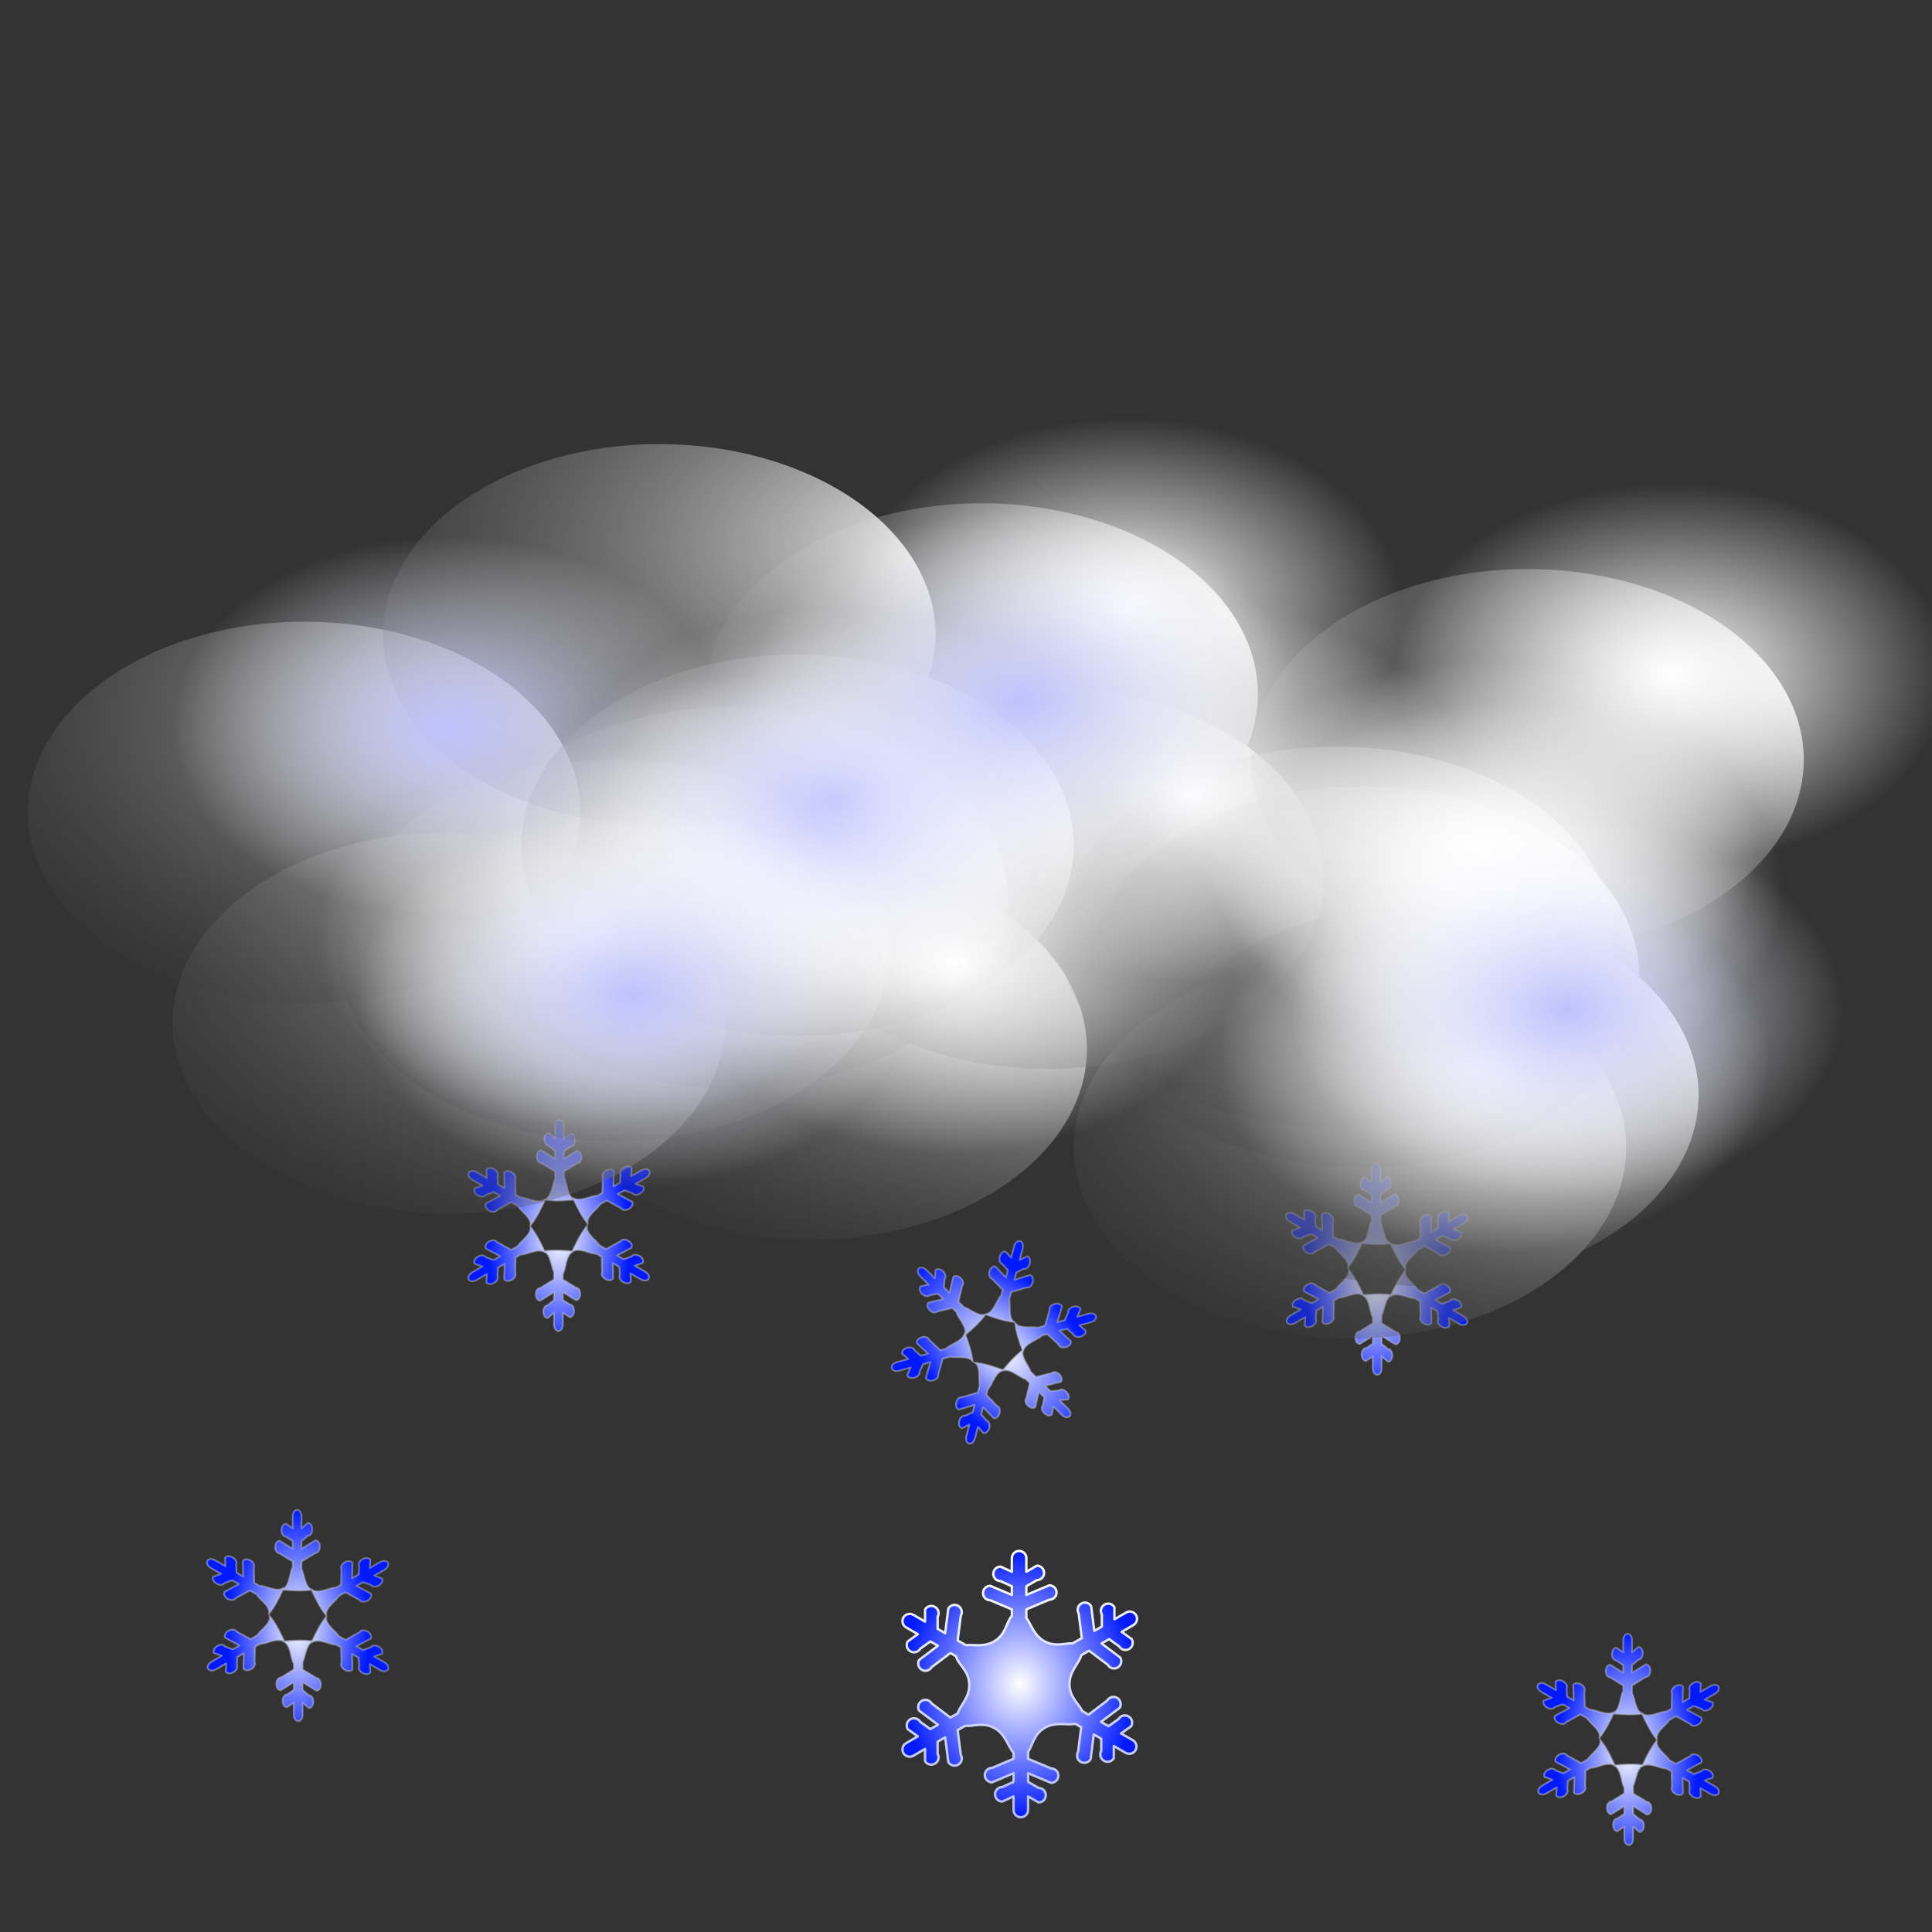 <?xml version="1.0" encoding="UTF-8" standalone="no"?>
<!-- Created with Inkscape (http://www.inkscape.org/) -->

<svg
   xmlns:dc="http://purl.org/dc/elements/1.1/"
   xmlns:cc="http://creativecommons.org/ns#"
   xmlns:rdf="http://www.w3.org/1999/02/22-rdf-syntax-ns#"
   xmlns:svg="http://www.w3.org/2000/svg"
   xmlns="http://www.w3.org/2000/svg"
   xmlns:xlink="http://www.w3.org/1999/xlink"
   xmlns:sodipodi="http://sodipodi.sourceforge.net/DTD/sodipodi-0.dtd"
   xmlns:inkscape="http://www.inkscape.org/namespaces/inkscape"
   width="256"
   height="256"
   id="svg2"
   sodipodi:version="0.32"
   inkscape:version="0.91 r13725"
   sodipodi:docname="weather-snow-scattered-night.svg"
   inkscape:output_extension="org.inkscape.output.svg.inkscape"
   version="1.1">
  <rect width="100%" height="100%" fill="#333333" stroke="none"/>
  <defs
     id="defs4">
    <linearGradient
       inkscape:collect="always"
       id="linearGradient3581">
      <stop
         id="stop3583"
         stop-color="#878998"
         stop-opacity="1" />
      <stop
         offset="1"
         id="stop3585"
         stop-color="#c1c3d6"
         stop-opacity="0.466" />
    </linearGradient>
    <linearGradient
       id="linearGradient3578">
      <stop
         id="stop3580"
         stop-color="#000000"
         stop-opacity="1" />
      <stop
         offset="1"
         id="stop3582"
         stop-color="#fffcfc"
         stop-opacity="1" />
    </linearGradient>
    <linearGradient
       id="linearGradient2246">
      <stop
         id="stop2247"
         stop-color="#ffffff"
         stop-opacity="1" />
      <stop
         id="stop2248"
         offset="1"
         stop-color="#ffffff"
         stop-opacity="0" />
    </linearGradient>
    <linearGradient
       id="linearGradient2253">
      <stop
         id="stop2254"
         stop-color="#ffffff"
         stop-opacity="1" />
      <stop
         id="stop2255"
         offset="1"
         stop-color="#aeaeae"
         stop-opacity="1" />
    </linearGradient>
    <linearGradient
       id="linearGradient2788"
       inkscape:collect="always">
      <stop
         id="stop2790"
         stop-color="#b1bbf9"
         stop-opacity="1" />
      <stop
         id="stop2792"
         offset="1"
         stop-color="white"
         stop-opacity="1" />
    </linearGradient>
    <linearGradient
       id="linearGradient2796"
       inkscape:collect="always">
      <stop
         id="stop2798"
         stop-color="white"
         stop-opacity="1" />
      <stop
         id="stop2800"
         offset="1"
         stop-color="#0019ff"
         stop-opacity="1" />
    </linearGradient>
    <radialGradient
       inkscape:collect="always"
       xlink:href="#linearGradient2796"
       id="radialGradient2777"
       gradientUnits="userSpaceOnUse"
       gradientTransform="matrix(-0.192,0,0,0.317,227.087,214.114)"
       cx="59.14"
       cy="56.625"
       fx="59.14"
       fy="56.625"
       r="49.544" />
    <linearGradient
       inkscape:collect="always"
       xlink:href="#linearGradient3581"
       id="linearGradient2779"
       gradientUnits="userSpaceOnUse"
       x1="236.08"
       y1="153.1"
       x2="42.39"
       y2="11.572"
       gradientTransform="matrix(-0.412,0,0,0.412,232.25,212.178)" />
    <radialGradient
       inkscape:collect="always"
       xlink:href="#linearGradient2796"
       id="radialGradient2796"
       gradientUnits="userSpaceOnUse"
       gradientTransform="matrix(-0.192,0,0,0.317,50.785,197.691)"
       cx="59.14"
       cy="56.625"
       fx="59.14"
       fy="56.625"
       r="49.544" />
    <linearGradient
       inkscape:collect="always"
       xlink:href="#linearGradient3581"
       id="linearGradient2798"
       gradientUnits="userSpaceOnUse"
       x1="236.08"
       y1="153.1"
       x2="42.39"
       y2="11.572"
       gradientTransform="matrix(-0.412,0,0,0.412,55.948,195.755)" />
    <radialGradient
       inkscape:collect="always"
       xlink:href="#linearGradient2796"
       id="radialGradient2814"
       gradientUnits="userSpaceOnUse"
       gradientTransform="matrix(-0.135,0.137,0.225,0.223,128.067,158.298)"
       cx="59.14"
       cy="56.625"
       fx="59.14"
       fy="56.625"
       r="49.544" />
    <linearGradient
       inkscape:collect="always"
       xlink:href="#linearGradient3581"
       id="linearGradient2816"
       gradientUnits="userSpaceOnUse"
       x1="236.08"
       y1="153.1"
       x2="42.39"
       y2="11.572"
       gradientTransform="matrix(-0.29,0.293,0.293,0.29,130.323,153.266)" />
    <radialGradient
       inkscape:collect="always"
       xlink:href="#linearGradient2796"
       id="radialGradient2832"
       gradientUnits="userSpaceOnUse"
       gradientTransform="matrix(-0.192,0,0,0.317,193.758,151.805)"
       cx="59.14"
       cy="56.625"
       fx="59.14"
       fy="56.625"
       r="49.544" />
    <linearGradient
       inkscape:collect="always"
       xlink:href="#linearGradient3581"
       id="linearGradient2834"
       gradientUnits="userSpaceOnUse"
       x1="236.08"
       y1="153.1"
       x2="42.39"
       y2="11.572"
       gradientTransform="matrix(-0.412,0,0,0.412,198.922,149.869)" />
    <radialGradient
       inkscape:collect="always"
       xlink:href="#linearGradient2796"
       id="radialGradient2837"
       gradientUnits="userSpaceOnUse"
       gradientTransform="matrix(-0.317,0,0,0.359,153.864,202.803)"
       cx="59.14"
       cy="56.625"
       fx="59.14"
       fy="56.625"
       r="49.544" />
    <linearGradient
       inkscape:collect="always"
       xlink:href="#linearGradient2788"
       id="linearGradient2839"
       gradientUnits="userSpaceOnUse"
       gradientTransform="matrix(-0.317,0,0,0.317,153.864,205.204)"
       x1="59.14"
       y1="115.18"
       x2="59.14"
       y2="-0.963" />
    <radialGradient
       inkscape:collect="always"
       xlink:href="#linearGradient2796"
       id="radialGradient2851"
       gradientUnits="userSpaceOnUse"
       gradientTransform="matrix(0.192,0,0,0.317,62.725,146.008)"
       cx="59.14"
       cy="56.625"
       fx="59.14"
       fy="56.625"
       r="49.544" />
    <linearGradient
       inkscape:collect="always"
       xlink:href="#linearGradient3581"
       id="linearGradient2854"
       gradientUnits="userSpaceOnUse"
       x1="236.08"
       y1="153.1"
       x2="42.39"
       y2="11.572"
       gradientTransform="matrix(0.412,0,0,0.412,57.561,144.072)" />
    <linearGradient
       id="linearGradient3731"
       inkscape:collect="always">
      <stop
         id="stop3733"
         stop-color="white"
         stop-opacity="1" />
      <stop
         id="stop3735"
         offset="1"
         stop-color="white"
         stop-opacity="0" />
    </linearGradient>
    <linearGradient
       inkscape:collect="always"
       id="linearGradient3817">
      <stop
         id="stop3819"
         stop-color="#bec2fd"
         stop-opacity="1" />
      <stop
         offset="1"
         id="stop3821"
         stop-color="white"
         stop-opacity="0" />
    </linearGradient>
    <linearGradient
       id="linearGradient3993">
      <stop
         id="stop3995"
         stop-color="white"
         stop-opacity="1" />
      <stop
         id="stop3997"
         offset="1"
         stop-color="black"
         stop-opacity="0" />
    </linearGradient>
    <radialGradient
       inkscape:collect="always"
       xlink:href="#linearGradient3993"
       id="radialGradient5815"
       gradientUnits="userSpaceOnUse"
       gradientTransform="matrix(1,0,0,0.496,0,11.517)"
       cx="56.13"
       cy="22.867"
       fx="56.13"
       fy="22.867"
       r="37.509" />
    <radialGradient
       inkscape:collect="always"
       xlink:href="#linearGradient3731"
       id="radialGradient5873"
       gradientUnits="userSpaceOnUse"
       gradientTransform="matrix(1,0,0,0.69,0,8.264)"
       cx="42.984"
       cy="26.7"
       fx="42.984"
       fy="26.7"
       r="11.499" />
    <radialGradient
       inkscape:collect="always"
       xlink:href="#linearGradient3817"
       id="radialGradient5911"
       gradientUnits="userSpaceOnUse"
       gradientTransform="matrix(1,0,0,0.69,0,8.264)"
       cx="42.984"
       cy="26.7"
       fx="42.984"
       fy="26.7"
       r="11.499" />
  </defs>
  <sodipodi:namedview
     id="base"
     pagecolor="#ffffff"
     bordercolor="#666666"
     borderopacity="1.0"
     inkscape:pageopacity="0.0"
     inkscape:pageshadow="2"
     inkscape:zoom="2.0703125"
     inkscape:cx="128"
     inkscape:cy="76.709853"
     inkscape:document-units="px"
     inkscape:current-layer="layer1"
     width="256"
     height="256"
     inkscape:window-width="1920"
     inkscape:window-height="1056"
     inkscape:window-x="0"
     inkscape:window-y="0"
     showgrid="false"
     inkscape:window-maximized="1" />
  <g
     inkscape:label="1. réteg"
     inkscape:groupmode="layer"
     id="layer1">
    <path
       d="M 74.142,148.391 C 73.82,148.391 73.555,148.776 73.555,149.245 L 73.555,150.835 L 72.714,150.117 C 72.392,150.117 72.132,150.496 72.132,150.965 C 72.132,151.433 72.392,151.812 72.714,151.812 L 73.555,152.529 L 73.555,153.544 L 71.712,152.418 C 71.39,152.418 71.13,152.797 71.13,153.265 C 71.13,153.734 71.39,154.1 71.712,154.1 L 73.555,155.232 L 73.555,156.234 C 73.168,156.952 73.096,158.79 72.101,158.962 C 72.136,158.967 72.166,158.97 72.2,158.974 C 71.259,159.594 69.737,158.618 68.996,158.684 L 68.322,158.294 L 68.266,156.253 C 68.427,155.974 68.233,155.566 67.827,155.331 C 67.421,155.097 66.968,155.133 66.807,155.412 L 66.862,157.447 L 65.984,156.94 L 65.916,155.857 C 66.077,155.578 65.877,155.157 65.471,154.923 C 65.065,154.689 64.605,154.725 64.444,155.004 L 64.512,156.092 L 63.133,155.3 C 62.727,155.066 62.273,155.102 62.112,155.381 C 61.951,155.66 62.145,156.074 62.551,156.309 L 63.931,157.1 L 62.885,157.478 C 62.724,157.756 62.925,158.165 63.331,158.399 C 63.737,158.634 64.196,158.604 64.357,158.325 L 65.403,157.948 L 66.281,158.455 L 64.382,159.488 C 64.221,159.767 64.415,160.181 64.821,160.416 C 65.227,160.65 65.681,160.614 65.842,160.335 L 67.741,159.302 L 68.613,159.803 C 69.041,160.497 70.594,161.485 70.246,162.432 C 71.233,161.16 71.677,160.113 72.231,158.974 C 73.73,159.165 74.821,159.048 76.023,158.962 C 76.529,160.013 76.977,161.005 77.897,162.191 C 77.549,161.244 79.102,160.256 79.53,159.562 L 80.402,159.061 L 82.301,160.094 C 82.462,160.373 82.915,160.415 83.321,160.181 C 83.727,159.946 83.922,159.532 83.761,159.253 L 81.862,158.22 L 82.74,157.713 L 83.785,158.084 C 83.946,158.363 84.4,158.392 84.806,158.158 C 85.212,157.924 85.418,157.515 85.257,157.236 L 84.212,156.865 L 85.591,156.067 C 85.997,155.833 86.192,155.418 86.031,155.14 C 85.87,154.861 85.41,154.825 85.004,155.059 L 83.631,155.851 L 83.699,154.768 C 83.538,154.49 83.078,154.454 82.672,154.688 C 82.266,154.922 82.066,155.337 82.227,155.616 L 82.159,156.704 L 81.28,157.212 L 81.336,155.171 C 81.175,154.892 80.715,154.856 80.309,155.09 C 79.903,155.325 79.715,155.739 79.876,156.018 L 79.821,158.053 L 79.146,158.443 C 78.393,158.376 76.829,159.389 75.893,158.702 C 75.922,158.761 75.951,158.817 75.979,158.875 C 75.068,158.31 75.138,156.602 74.724,156.012 L 74.724,155.232 L 76.456,154.162 C 76.778,154.162 77.043,153.796 77.043,153.327 C 77.043,152.858 76.778,152.48 76.456,152.48 L 74.724,153.544 L 74.724,152.529 L 75.627,151.929 C 75.949,151.929 76.215,151.545 76.215,151.076 C 76.215,150.607 75.949,150.228 75.627,150.228 L 74.724,150.835 L 74.724,149.245 C 74.724,148.776 74.464,148.391 74.142,148.391 z M 77.804,162.389 C 76.831,163.643 76.381,164.677 75.837,165.797 C 74.672,165.712 73.6,165.603 72.157,165.778 C 71.637,164.702 71.186,163.693 70.246,162.482 C 70.594,163.429 69.041,164.417 68.613,165.11 L 67.741,165.611 L 65.842,164.578 C 65.681,164.299 65.227,164.257 64.821,164.492 C 64.415,164.726 64.221,165.147 64.382,165.426 L 66.281,166.459 L 65.403,166.966 L 64.357,166.589 C 64.196,166.31 63.737,166.28 63.331,166.514 C 62.925,166.749 62.724,167.157 62.885,167.436 L 63.931,167.813 L 62.551,168.605 C 62.145,168.839 61.951,169.254 62.112,169.533 C 62.273,169.812 62.727,169.848 63.133,169.613 L 64.512,168.821 L 64.444,169.904 C 64.605,170.183 65.065,170.219 65.471,169.984 C 65.877,169.75 66.077,169.335 65.916,169.056 L 65.984,167.974 L 66.862,167.467 L 66.807,169.502 C 66.968,169.781 67.421,169.817 67.827,169.582 C 68.233,169.348 68.427,168.933 68.266,168.654 L 68.322,166.619 L 68.996,166.23 C 69.75,166.296 71.314,165.283 72.25,165.97 C 72.238,165.946 72.224,165.926 72.213,165.902 C 72.963,166.323 73.063,167.882 73.413,168.531 L 73.413,169.533 L 71.569,170.665 C 71.247,170.665 70.988,171.031 70.988,171.5 C 70.988,171.968 71.247,172.347 71.569,172.347 L 73.413,171.221 L 73.413,172.236 L 72.565,172.953 C 72.243,172.953 71.99,173.332 71.99,173.801 C 71.99,174.269 72.243,174.648 72.565,174.648 L 73.413,173.93 L 73.413,175.526 C 73.413,175.995 73.672,176.374 73.994,176.374 C 74.316,176.374 74.582,175.995 74.582,175.526 L 74.582,173.93 L 75.485,174.537 C 75.807,174.537 76.066,174.158 76.066,173.689 C 76.066,173.22 75.807,172.842 75.485,172.842 L 74.582,172.236 L 74.582,171.221 L 76.313,172.291 C 76.635,172.291 76.895,171.907 76.895,171.438 C 76.895,170.969 76.635,170.603 76.313,170.603 L 74.582,169.533 L 74.582,168.76 C 75.016,168.14 74.917,166.277 75.979,165.809 C 75.954,165.807 75.93,165.805 75.905,165.803 C 76.85,165.262 78.322,166.201 79.047,166.137 L 79.722,166.527 L 79.777,168.562 C 79.616,168.84 79.81,169.249 80.216,169.483 C 80.622,169.718 81.082,169.682 81.243,169.403 L 81.187,167.368 L 82.066,167.875 L 82.134,168.964 C 81.973,169.243 82.167,169.657 82.573,169.891 C 82.979,170.126 83.439,170.09 83.6,169.811 L 83.532,168.722 L 84.911,169.52 C 85.317,169.755 85.777,169.719 85.938,169.44 C 86.099,169.161 85.898,168.747 85.492,168.512 L 84.113,167.714 L 85.158,167.343 C 85.319,167.064 85.119,166.65 84.713,166.415 C 84.307,166.181 83.854,166.211 83.693,166.49 L 82.647,166.867 L 81.769,166.36 L 83.668,165.327 C 83.829,165.048 83.628,164.633 83.222,164.399 C 82.816,164.165 82.363,164.207 82.202,164.486 L 80.303,165.518 L 79.437,165.011 C 79.009,164.318 77.456,163.336 77.804,162.389 z"
       id="path2804"
       stroke-opacity="1"
       fill="url(#radialGradient2851)"
       stroke="url(#linearGradient2854)"
       stroke-linejoin="round"
       fill-opacity="1"
       stroke-linecap="round"
       stroke-width="0.232"
       stroke-miterlimit="4" />
    <path
       id="path3028"
       d="M 135.036,205.506 C 135.567,205.506 135.997,205.935 135.997,206.466 L 135.997,208.269 L 137.393,207.457 C 137.924,207.457 138.344,207.886 138.344,208.417 C 138.344,208.948 137.924,209.378 137.393,209.378 L 135.997,210.19 L 135.997,211.339 L 139.037,210.061 C 139.568,210.061 139.998,210.491 139.998,211.022 C 139.998,211.553 139.568,211.973 139.037,211.973 L 135.997,213.25 L 135.997,214.389 C 136.635,215.202 136.958,216.679 138.403,217.479 C 139.838,218.274 141.17,217.691 142.127,217.757 L 143.345,217.063 L 142.93,213.785 C 142.664,213.325 142.816,212.743 143.276,212.478 C 143.449,212.378 143.636,212.336 143.821,212.349 C 144.128,212.371 144.418,212.547 144.583,212.834 L 144.999,216.103 L 146,215.528 L 146,213.924 C 145.734,213.464 145.896,212.882 146.356,212.616 C 146.816,212.351 147.398,212.503 147.664,212.963 L 147.664,214.568 L 149.218,213.666 C 149.678,213.401 150.27,213.563 150.536,214.023 C 150.801,214.483 150.639,215.065 150.179,215.33 L 148.624,216.231 L 149.961,217.192 C 150.227,217.652 150.074,218.234 149.615,218.499 C 149.155,218.765 148.563,218.613 148.297,218.153 L 146.96,217.192 L 145.96,217.766 L 148.446,219.638 C 148.711,220.098 148.549,220.69 148.089,220.955 C 147.63,221.221 147.058,221.059 146.792,220.599 L 144.306,218.727 L 143.276,219.321 C 143.035,220.367 141.679,221.419 141.711,223.233 C 141.742,224.947 143.018,225.809 143.385,226.71 L 144.227,227.205 L 146.713,225.333 C 146.978,224.873 147.56,224.711 148.02,224.976 C 148.48,225.242 148.632,225.834 148.367,226.294 L 145.891,228.156 L 146.881,228.73 L 148.218,227.779 C 148.484,227.319 149.075,227.167 149.535,227.433 C 149.995,227.698 150.148,228.28 149.882,228.74 L 148.545,229.691 L 150.11,230.592 C 150.57,230.857 150.722,231.449 150.456,231.909 C 150.191,232.369 149.609,232.521 149.149,232.256 L 147.584,231.354 L 147.584,232.969 C 147.319,233.429 146.737,233.581 146.277,233.315 C 145.817,233.05 145.655,232.468 145.92,232.008 L 145.92,230.394 L 144.93,229.819 L 144.514,233.098 C 144.249,233.557 143.657,233.72 143.197,233.454 C 142.737,233.189 142.585,232.607 142.85,232.147 L 143.266,228.869 L 142.474,228.403 C 141.445,228.658 139.895,228.068 138.384,228.978 C 136.932,229.851 136.803,231.36 136.225,232.137 L 136.225,233.048 L 139.275,234.326 C 139.806,234.326 140.236,234.745 140.236,235.276 C 140.236,235.807 139.806,236.237 139.275,236.237 L 136.225,234.959 L 136.225,236.108 L 137.621,236.91 C 138.152,236.91 138.572,237.34 138.572,237.871 C 138.572,238.402 138.152,238.832 137.621,238.832 L 136.225,238.03 L 136.225,239.832 C 136.225,240.363 135.795,240.793 135.264,240.793 C 134.733,240.793 134.303,240.363 134.303,239.832 L 134.303,238.03 L 132.808,238.713 C 132.277,238.713 131.847,238.283 131.847,237.752 C 131.847,237.221 132.277,236.792 132.808,236.792 L 134.303,236.108 L 134.303,234.959 L 131.451,236.168 C 130.92,236.168 130.49,235.738 130.49,235.207 C 130.49,234.676 130.92,234.256 131.451,234.256 L 134.303,233.048 L 134.303,232.236 C 133.554,231.481 133.305,229.829 131.748,228.968 C 130.251,228.139 128.869,228.8 127.905,228.671 L 126.895,229.255 L 127.311,232.523 C 127.577,232.983 127.424,233.565 126.965,233.83 C 126.505,234.096 125.923,233.944 125.657,233.484 L 125.241,230.206 L 124.241,230.78 L 124.241,232.394 C 124.507,232.854 124.344,233.426 123.885,233.692 C 123.425,233.957 122.843,233.815 122.577,233.355 L 122.577,231.741 L 121.022,232.642 C 120.562,232.907 119.971,232.755 119.705,232.295 C 119.44,231.835 119.602,231.244 120.062,230.978 L 121.617,230.077 L 120.28,229.126 C 120.014,228.666 120.166,228.074 120.626,227.809 C 121.086,227.543 121.678,227.706 121.943,228.165 L 123.28,229.116 L 124.281,228.542 L 121.795,226.67 C 121.529,226.21 121.691,225.628 122.151,225.363 C 122.611,225.097 123.183,225.259 123.449,225.719 L 125.935,227.591 L 126.895,227.036 C 127.19,226.018 128.472,224.977 128.44,223.214 C 128.406,221.333 126.874,220.474 126.687,219.47 L 125.935,219.034 L 123.449,220.906 C 123.183,221.366 122.611,221.528 122.151,221.262 C 121.691,220.997 121.529,220.405 121.795,219.945 L 124.281,218.073 L 123.28,217.499 L 121.943,218.46 C 121.678,218.92 121.086,219.072 120.626,218.806 C 120.166,218.541 120.014,217.959 120.28,217.499 L 121.617,216.538 L 120.062,215.637 C 119.602,215.372 119.44,214.79 119.705,214.33 C 119.971,213.87 120.562,213.708 121.022,213.973 L 122.577,214.875 L 122.577,213.27 C 122.843,212.81 123.425,212.658 123.885,212.923 C 124.344,213.189 124.507,213.771 124.241,214.231 L 124.241,215.835 L 125.241,216.41 L 125.657,213.141 C 125.923,212.681 126.505,212.519 126.965,212.785 C 127.424,213.05 127.577,213.632 127.311,214.092 L 126.895,217.37 L 127.985,217.994 C 129,217.889 130.4,218.292 131.768,217.469 C 133.337,216.525 133.359,214.833 134.076,214.132 L 134.076,213.25 L 131.213,212.042 C 130.682,212.042 130.253,211.622 130.253,211.091 C 130.253,210.56 130.682,210.131 131.213,210.131 L 134.076,211.339 L 134.076,210.19 L 132.58,209.507 C 132.049,209.507 131.619,209.077 131.619,208.546 C 131.619,208.015 132.049,207.585 132.58,207.585 L 134.076,208.269 L 134.076,206.466 C 134.076,205.935 134.505,205.506 135.036,205.506 z"
       stroke-opacity="1"
       fill="url(#radialGradient2837)"
       stroke="url(#linearGradient2839)"
       stroke-linejoin="round"
       fill-opacity="1"
       stroke-linecap="round"
       stroke-width="0.317"
       stroke-miterlimit="4" />
    <path
       id="path3030"
       d="M 182.341,154.188 C 182.663,154.188 182.928,154.572 182.928,155.041 L 182.928,156.631 L 183.769,155.913 C 184.091,155.913 184.351,156.292 184.351,156.761 C 184.351,157.23 184.091,157.608 183.769,157.608 L 182.928,158.326 L 182.928,159.34 L 184.771,158.214 C 185.093,158.214 185.353,158.593 185.353,159.062 C 185.353,159.53 185.093,159.897 184.771,159.897 L 182.928,161.029 L 182.928,162.031 C 183.315,162.748 183.387,164.586 184.382,164.758 C 184.347,164.763 184.317,164.766 184.283,164.771 C 185.224,165.39 186.746,164.415 187.487,164.48 L 188.161,164.09 L 188.217,162.049 C 188.056,161.77 188.25,161.362 188.656,161.128 C 189.062,160.893 189.515,160.929 189.676,161.208 L 189.621,163.243 L 190.499,162.736 L 190.567,161.653 C 190.406,161.374 190.606,160.954 191.012,160.719 C 191.418,160.485 191.878,160.521 192.039,160.8 L 191.971,161.888 L 193.35,161.097 C 193.756,160.862 194.21,160.898 194.371,161.177 C 194.532,161.456 194.338,161.87 193.932,162.105 L 192.552,162.897 L 193.598,163.274 C 193.759,163.553 193.558,163.961 193.152,164.195 C 192.746,164.43 192.287,164.4 192.126,164.121 L 191.08,163.744 L 190.202,164.251 L 192.101,165.284 C 192.262,165.563 192.068,165.977 191.662,166.212 C 191.256,166.446 190.802,166.41 190.641,166.131 L 188.742,165.099 L 187.87,165.6 C 187.442,166.293 185.889,167.281 186.237,168.228 C 185.25,166.957 184.806,165.909 184.252,164.771 C 182.753,164.961 181.662,164.844 180.46,164.758 C 179.954,165.809 179.506,166.801 178.586,167.987 C 178.935,167.04 177.381,166.052 176.953,165.358 L 176.081,164.857 L 174.182,165.89 C 174.021,166.169 173.568,166.211 173.162,165.977 C 172.756,165.742 172.561,165.328 172.722,165.049 L 174.621,164.016 L 173.743,163.509 L 172.698,163.88 C 172.537,164.159 172.083,164.189 171.677,163.954 C 171.271,163.72 171.065,163.311 171.226,163.033 L 172.271,162.661 L 170.892,161.864 C 170.486,161.629 170.291,161.215 170.452,160.936 C 170.613,160.657 171.073,160.621 171.479,160.855 L 172.852,161.647 L 172.784,160.565 C 172.945,160.286 173.405,160.25 173.811,160.484 C 174.217,160.719 174.417,161.133 174.256,161.412 L 174.324,162.501 L 175.203,163.008 L 175.147,160.967 C 175.308,160.688 175.768,160.652 176.174,160.886 C 176.58,161.121 176.768,161.535 176.607,161.814 L 176.662,163.849 L 177.337,164.239 C 178.09,164.172 179.654,165.185 180.59,164.499 C 180.561,164.557 180.532,164.613 180.504,164.672 C 181.415,164.106 181.345,162.398 181.759,161.808 L 181.759,161.029 L 180.027,159.959 C 179.705,159.959 179.44,159.592 179.44,159.124 C 179.44,158.655 179.705,158.276 180.027,158.276 L 181.759,159.34 L 181.759,158.326 L 180.856,157.726 C 180.534,157.726 180.269,157.341 180.269,156.872 C 180.269,156.403 180.534,156.025 180.856,156.025 L 181.759,156.631 L 181.759,155.041 C 181.759,154.572 182.019,154.188 182.341,154.188 z M 178.679,168.185 C 179.652,169.439 180.102,170.473 180.646,171.593 C 181.811,171.509 182.883,171.4 184.326,171.574 C 184.846,170.498 185.297,169.489 186.237,168.278 C 185.889,169.225 187.442,170.213 187.87,170.906 L 188.742,171.407 L 190.641,170.375 C 190.802,170.096 191.256,170.054 191.662,170.288 C 192.068,170.522 192.262,170.943 192.101,171.222 L 190.202,172.255 L 191.08,172.762 L 192.126,172.385 C 192.287,172.106 192.746,172.076 193.152,172.311 C 193.558,172.545 193.759,172.953 193.598,173.232 L 192.552,173.609 L 193.932,174.401 C 194.338,174.636 194.532,175.05 194.371,175.329 C 194.21,175.608 193.756,175.644 193.35,175.409 L 191.971,174.618 L 192.039,175.7 C 191.878,175.979 191.418,176.015 191.012,175.78 C 190.606,175.546 190.406,175.132 190.567,174.853 L 190.499,173.77 L 189.621,173.263 L 189.676,175.298 C 189.515,175.577 189.062,175.613 188.656,175.378 C 188.25,175.144 188.056,174.729 188.217,174.451 L 188.161,172.416 L 187.487,172.026 C 186.733,172.092 185.17,171.08 184.233,171.766 C 184.245,171.743 184.259,171.722 184.27,171.698 C 183.52,172.119 183.42,173.678 183.07,174.327 L 183.07,175.329 L 184.914,176.461 C 185.236,176.461 185.495,176.827 185.495,177.296 C 185.495,177.765 185.236,178.143 184.914,178.143 L 183.07,177.018 L 183.07,178.032 L 183.918,178.749 C 184.24,178.749 184.493,179.128 184.493,179.597 C 184.493,180.066 184.24,180.444 183.918,180.444 L 183.07,179.727 L 183.07,181.322 C 183.07,181.791 182.811,182.17 182.489,182.17 C 182.167,182.17 181.901,181.791 181.901,181.322 L 181.901,179.727 L 180.998,180.333 C 180.676,180.333 180.417,179.954 180.417,179.485 C 180.417,179.017 180.676,178.638 180.998,178.638 L 181.901,178.032 L 181.901,177.018 L 180.17,178.088 C 179.848,178.088 179.588,177.703 179.588,177.234 C 179.588,176.765 179.848,176.399 180.17,176.399 L 181.901,175.329 L 181.901,174.556 C 181.467,173.936 181.566,172.073 180.504,171.605 C 180.529,171.604 180.553,171.601 180.578,171.599 C 179.633,171.059 178.161,171.997 177.436,171.933 L 176.761,172.323 L 176.706,174.358 C 176.867,174.637 176.673,175.045 176.267,175.279 C 175.861,175.514 175.401,175.478 175.24,175.199 L 175.296,173.164 L 174.417,173.671 L 174.349,174.76 C 174.51,175.039 174.316,175.453 173.91,175.688 C 173.504,175.922 173.044,175.886 172.883,175.607 L 172.951,174.519 L 171.572,175.317 C 171.166,175.551 170.706,175.515 170.545,175.236 C 170.384,174.957 170.585,174.543 170.991,174.308 L 172.37,173.51 L 171.325,173.139 C 171.164,172.861 171.364,172.446 171.77,172.212 C 172.176,171.977 172.63,172.007 172.791,172.286 L 173.836,172.663 L 174.714,172.156 L 172.815,171.123 C 172.654,170.844 172.855,170.43 173.261,170.195 C 173.667,169.961 174.12,170.003 174.281,170.282 L 176.18,171.315 L 177.046,170.808 C 177.474,170.114 179.027,169.132 178.679,168.185 z"
       stroke-opacity="1"
       fill="url(#radialGradient2832)"
       stroke="url(#linearGradient2834)"
       stroke-linejoin="round"
       fill-opacity="1"
       stroke-linecap="round"
       stroke-width="0.232"
       stroke-miterlimit="4" />
    <path
       d="M 121.731,168.09 C 121.957,167.861 122.418,167.943 122.751,168.273 L 123.881,169.391 L 123.962,168.288 C 124.189,168.059 124.64,168.141 124.974,168.471 C 125.307,168.8 125.394,169.251 125.167,169.48 L 125.085,170.583 L 125.807,171.296 L 126.303,169.194 C 126.529,168.965 126.981,169.047 127.314,169.377 C 127.647,169.706 127.725,170.148 127.499,170.377 L 127.007,172.484 L 127.719,173.188 C 128.501,173.418 129.859,174.66 130.68,174.074 C 130.66,174.101 130.64,174.126 130.62,174.153 C 131.722,173.92 132.099,172.151 132.667,171.671 L 132.864,170.917 L 131.452,169.442 C 131.14,169.361 130.987,168.935 131.106,168.482 C 131.225,168.028 131.569,167.731 131.881,167.813 L 133.288,169.284 L 133.545,168.303 L 132.824,167.493 C 132.512,167.411 132.354,166.973 132.473,166.52 C 132.592,166.066 132.941,165.765 133.252,165.846 L 133.978,166.66 L 134.386,165.123 C 134.505,164.669 134.849,164.372 135.161,164.454 C 135.472,164.536 135.63,164.965 135.511,165.419 L 135.104,166.956 L 136.107,166.478 C 136.419,166.56 136.568,166.99 136.449,167.443 C 136.33,167.897 135.986,168.203 135.674,168.121 L 134.671,168.599 L 134.414,169.58 L 136.483,168.956 C 136.795,169.038 136.953,169.468 136.834,169.921 C 136.715,170.375 136.371,170.672 136.059,170.59 L 133.989,171.213 L 133.732,172.186 C 133.924,172.978 133.534,174.777 134.452,175.195 C 132.854,175.002 131.797,174.581 130.598,174.175 C 129.679,175.374 128.829,176.068 127.922,176.861 C 128.314,177.96 128.704,178.976 128.899,180.464 C 128.471,179.551 126.676,179.96 125.882,179.776 L 124.913,180.044 L 124.311,182.12 C 124.396,182.431 124.107,182.783 123.655,182.907 C 123.203,183.03 122.772,182.877 122.687,182.566 L 123.288,180.49 L 122.31,180.757 L 121.838,181.762 C 121.923,182.072 121.625,182.415 121.173,182.539 C 120.721,182.663 120.285,182.523 120.201,182.212 L 120.672,181.208 L 119.135,181.627 C 118.682,181.751 118.251,181.597 118.166,181.287 C 118.081,180.976 118.379,180.624 118.831,180.5 L 120.36,180.081 L 119.542,179.368 C 119.457,179.058 119.755,178.705 120.207,178.582 C 120.66,178.458 121.095,178.607 121.18,178.918 L 122.002,179.635 L 122.98,179.367 L 121.49,177.971 C 121.405,177.661 121.703,177.309 122.155,177.185 C 122.607,177.061 123.034,177.219 123.119,177.53 L 124.605,178.921 L 125.356,178.716 C 125.839,178.134 127.659,177.735 127.829,176.586 C 127.851,176.648 127.87,176.709 127.891,176.77 C 128.13,175.724 126.867,174.572 126.739,173.863 L 126.185,173.315 L 124.206,173.793 C 123.979,174.022 123.532,173.953 123.199,173.624 C 122.866,173.294 122.784,172.839 123.01,172.61 L 124.984,172.127 L 124.263,171.414 L 123.202,171.634 C 122.975,171.862 122.515,171.781 122.182,171.451 C 121.848,171.121 121.766,170.666 121.992,170.437 L 123.059,170.222 L 121.929,169.104 C 121.595,168.774 121.504,168.319 121.731,168.09 z M 129.105,180.538 C 130.681,180.728 131.733,181.135 132.911,181.537 C 133.671,180.649 134.348,179.81 135.487,178.907 C 135.087,177.781 134.687,176.75 134.487,175.23 C 134.916,176.144 136.711,175.734 137.505,175.918 L 138.474,175.651 L 139.075,173.574 C 138.99,173.264 139.279,172.912 139.732,172.788 C 140.184,172.664 140.619,172.822 140.704,173.133 L 140.103,175.209 L 141.081,174.941 L 141.548,173.933 C 141.463,173.622 141.766,173.275 142.218,173.151 C 142.67,173.027 143.101,173.172 143.186,173.483 L 142.719,174.491 L 144.252,174.067 C 144.704,173.944 145.136,174.097 145.22,174.408 C 145.305,174.718 145.012,175.066 144.56,175.19 L 143.027,175.613 L 143.844,176.326 C 143.929,176.637 143.631,176.989 143.179,177.113 C 142.727,177.237 142.291,177.087 142.206,176.777 L 141.389,176.064 L 140.411,176.331 L 141.897,177.723 C 141.982,178.034 141.688,178.381 141.236,178.505 C 140.784,178.629 140.352,178.475 140.268,178.165 L 138.782,176.773 L 138.031,176.978 C 137.548,177.561 135.728,177.96 135.558,179.108 C 135.549,179.083 135.544,179.059 135.535,179.034 C 135.307,179.864 136.345,181.031 136.56,181.736 L 137.272,182.441 L 139.373,181.927 C 139.6,181.698 140.043,181.771 140.376,182.101 C 140.709,182.43 140.796,182.881 140.569,183.11 L 138.473,183.628 L 139.194,184.342 L 140.3,184.244 C 140.526,184.015 140.973,184.101 141.307,184.431 C 141.64,184.761 141.731,185.207 141.504,185.436 L 140.398,185.534 L 141.533,186.656 C 141.866,186.986 141.953,187.437 141.726,187.666 C 141.5,187.894 141.044,187.817 140.711,187.487 L 139.576,186.365 L 139.372,187.433 C 139.145,187.662 138.694,187.58 138.361,187.25 C 138.027,186.921 137.941,186.47 138.167,186.241 L 138.371,185.173 L 137.65,184.459 L 137.193,186.443 C 136.966,186.672 136.511,186.586 136.177,186.256 C 135.844,185.926 135.766,185.484 135.993,185.255 L 136.45,183.272 L 135.9,182.728 C 135.155,182.601 133.9,181.22 132.82,181.646 C 132.836,181.627 132.852,181.608 132.868,181.589 C 131.819,181.88 131.451,183.587 130.895,184.058 L 130.698,184.811 L 132.105,186.282 C 132.417,186.364 132.571,186.789 132.452,187.242 C 132.333,187.696 131.984,187.997 131.672,187.916 L 130.265,186.445 L 130.008,187.426 L 130.734,188.24 C 131.045,188.322 131.203,188.751 131.084,189.205 C 130.965,189.658 130.617,189.96 130.305,189.878 L 129.579,189.064 L 129.176,190.606 C 129.057,191.059 128.708,191.361 128.397,191.279 C 128.085,191.197 127.932,190.763 128.051,190.31 L 128.453,188.768 L 127.454,189.25 C 127.143,189.168 126.989,188.734 127.108,188.281 C 127.227,187.828 127.567,187.526 127.879,187.608 L 128.882,187.13 L 129.139,186.149 L 127.07,186.772 C 126.758,186.691 126.604,186.257 126.723,185.803 C 126.842,185.35 127.191,185.057 127.503,185.139 L 129.572,184.515 L 129.821,183.543 C 129.629,182.751 130.024,180.956 129.105,180.538 z"
       id="path3044"
       stroke-opacity="1"
       fill="url(#radialGradient2814)"
       stroke="url(#linearGradient2816)"
       stroke-linejoin="round"
       fill-opacity="1"
       stroke-linecap="round"
       stroke-width="0.232"
       stroke-miterlimit="4" />
    <path
       d="M 39.367,200.074 C 39.689,200.074 39.955,200.459 39.955,200.928 L 39.955,202.518 L 40.796,201.8 C 41.118,201.8 41.377,202.179 41.377,202.648 C 41.377,203.116 41.118,203.495 40.796,203.495 L 39.955,204.212 L 39.955,205.227 L 41.798,204.101 C 42.12,204.101 42.379,204.48 42.379,204.948 C 42.379,205.417 42.12,205.783 41.798,205.783 L 39.955,206.915 L 39.955,207.917 C 40.341,208.635 40.414,210.473 41.408,210.645 C 41.374,210.65 41.343,210.653 41.309,210.657 C 42.25,211.277 43.772,210.301 44.513,210.367 L 45.187,209.977 L 45.243,207.936 C 45.082,207.657 45.276,207.249 45.682,207.014 C 46.088,206.78 46.542,206.816 46.703,207.095 L 46.647,209.13 L 47.525,208.623 L 47.593,207.54 C 47.432,207.261 47.633,206.841 48.039,206.606 C 48.445,206.372 48.905,206.408 49.066,206.687 L 48.997,207.775 L 50.377,206.983 C 50.783,206.749 51.236,206.785 51.397,207.064 C 51.558,207.343 51.364,207.757 50.958,207.992 L 49.579,208.783 L 50.624,209.161 C 50.785,209.439 50.585,209.848 50.179,210.082 C 49.773,210.317 49.313,210.287 49.152,210.008 L 48.107,209.631 L 47.228,210.138 L 49.127,211.171 C 49.288,211.45 49.094,211.864 48.688,212.099 C 48.282,212.333 47.829,212.297 47.668,212.018 L 45.769,210.985 L 44.897,211.486 C 44.469,212.18 42.915,213.168 43.264,214.115 C 42.277,212.843 41.832,211.796 41.278,210.657 C 39.78,210.848 38.688,210.731 37.487,210.645 C 36.981,211.696 36.533,212.688 35.613,213.874 C 35.961,212.927 34.407,211.939 33.98,211.245 L 33.107,210.744 L 31.209,211.777 C 31.048,212.056 30.594,212.098 30.188,211.864 C 29.782,211.629 29.588,211.215 29.749,210.936 L 31.648,209.903 L 30.769,209.396 L 29.724,209.767 C 29.563,210.046 29.11,210.075 28.704,209.841 C 28.298,209.607 28.091,209.198 28.252,208.919 L 29.297,208.548 L 27.918,207.75 C 27.512,207.516 27.318,207.101 27.479,206.823 C 27.64,206.544 28.1,206.508 28.506,206.742 L 29.879,207.534 L 29.811,206.451 C 29.972,206.173 30.431,206.137 30.837,206.371 C 31.243,206.605 31.444,207.02 31.283,207.299 L 31.351,208.387 L 32.229,208.895 L 32.174,206.854 C 32.334,206.575 32.794,206.539 33.2,206.773 C 33.606,207.008 33.794,207.422 33.633,207.701 L 33.689,209.736 L 34.363,210.126 C 35.117,210.059 36.68,211.072 37.617,210.385 C 37.588,210.444 37.558,210.5 37.53,210.559 C 38.441,209.993 38.372,208.285 38.786,207.695 L 38.786,206.915 L 37.054,205.845 C 36.732,205.845 36.466,205.479 36.466,205.01 C 36.466,204.542 36.732,204.163 37.054,204.163 L 38.786,205.227 L 38.786,204.212 L 37.883,203.612 C 37.561,203.612 37.295,203.228 37.295,202.759 C 37.295,202.29 37.561,201.911 37.883,201.911 L 38.786,202.518 L 38.786,200.928 C 38.786,200.459 39.045,200.074 39.367,200.074 z M 35.705,214.072 C 36.678,215.326 37.129,216.36 37.672,217.48 C 38.838,217.395 39.91,217.286 41.352,217.461 C 41.872,216.385 42.324,215.376 43.264,214.165 C 42.915,215.112 44.469,216.1 44.897,216.793 L 45.769,217.294 L 47.668,216.261 C 47.829,215.983 48.282,215.94 48.688,216.175 C 49.094,216.409 49.288,216.83 49.127,217.109 L 47.228,218.142 L 48.107,218.649 L 49.152,218.272 C 49.313,217.993 49.773,217.963 50.179,218.197 C 50.585,218.432 50.785,218.84 50.624,219.119 L 49.579,219.496 L 50.958,220.288 C 51.364,220.522 51.558,220.937 51.397,221.216 C 51.236,221.495 50.783,221.531 50.377,221.296 L 48.997,220.504 L 49.066,221.587 C 48.905,221.866 48.445,221.902 48.039,221.667 C 47.633,221.433 47.432,221.018 47.593,220.739 L 47.525,219.657 L 46.647,219.15 L 46.703,221.185 C 46.542,221.464 46.088,221.5 45.682,221.265 C 45.276,221.031 45.082,220.616 45.243,220.337 L 45.187,218.302 L 44.513,217.913 C 43.76,217.979 42.196,216.966 41.26,217.653 C 41.271,217.629 41.285,217.609 41.297,217.585 C 40.546,218.006 40.447,219.565 40.097,220.214 L 40.097,221.216 L 41.94,222.348 C 42.262,222.348 42.521,222.714 42.521,223.183 C 42.521,223.651 42.262,224.03 41.94,224.03 L 40.097,222.904 L 40.097,223.919 L 40.944,224.636 C 41.266,224.636 41.519,225.015 41.519,225.484 C 41.519,225.952 41.266,226.331 40.944,226.331 L 40.097,225.613 L 40.097,227.209 C 40.097,227.678 39.837,228.057 39.515,228.057 C 39.193,228.057 38.928,227.678 38.928,227.209 L 38.928,225.613 L 38.025,226.22 C 37.703,226.22 37.443,225.841 37.443,225.372 C 37.443,224.903 37.703,224.525 38.025,224.525 L 38.928,223.919 L 38.928,222.904 L 37.196,223.974 C 36.874,223.974 36.615,223.59 36.615,223.121 C 36.615,222.652 36.874,222.286 37.196,222.286 L 38.928,221.216 L 38.928,220.443 C 38.494,219.823 38.593,217.96 37.53,217.492 C 37.555,217.49 37.579,217.488 37.604,217.486 C 36.66,216.946 35.187,217.884 34.462,217.82 L 33.788,218.21 L 33.732,220.245 C 33.893,220.524 33.699,220.932 33.293,221.166 C 32.887,221.401 32.427,221.365 32.266,221.086 L 32.322,219.051 L 31.444,219.558 L 31.376,220.647 C 31.537,220.926 31.342,221.34 30.936,221.575 C 30.53,221.809 30.071,221.773 29.91,221.494 L 29.978,220.405 L 28.598,221.203 C 28.192,221.438 27.733,221.402 27.572,221.123 C 27.411,220.844 27.611,220.43 28.017,220.195 L 29.396,219.397 L 28.351,219.026 C 28.19,218.747 28.39,218.333 28.796,218.098 C 29.202,217.864 29.656,217.894 29.817,218.173 L 30.862,218.55 L 31.741,218.043 L 29.842,217.01 C 29.681,216.731 29.881,216.316 30.287,216.082 C 30.693,215.848 31.147,215.89 31.308,216.169 L 33.206,217.202 L 34.072,216.694 C 34.5,216.001 36.054,215.019 35.705,214.072 z"
       id="path3058"
       stroke-opacity="1"
       fill="url(#radialGradient2796)"
       stroke="url(#linearGradient2798)"
       stroke-linejoin="round"
       fill-opacity="1"
       stroke-linecap="round"
       stroke-width="0.232"
       stroke-miterlimit="4" />
    <path
       id="path3072"
       d="M 215.669,216.497 C 215.991,216.497 216.256,216.882 216.256,217.351 L 216.256,218.94 L 217.098,218.223 C 217.42,218.223 217.679,218.601 217.679,219.07 C 217.679,219.539 217.42,219.918 217.098,219.918 L 216.256,220.635 L 216.256,221.649 L 218.1,220.524 C 218.422,220.524 218.681,220.902 218.681,221.371 C 218.681,221.84 218.422,222.206 218.1,222.206 L 216.256,223.338 L 216.256,224.34 C 216.643,225.057 216.716,226.896 217.71,227.068 C 217.676,227.072 217.645,227.076 217.611,227.08 C 218.552,227.7 220.074,226.724 220.815,226.789 L 221.489,226.4 L 221.545,224.359 C 221.384,224.08 221.578,223.671 221.984,223.437 C 222.39,223.203 222.844,223.239 223.005,223.517 L 222.949,225.552 L 223.827,225.045 L 223.895,223.963 C 223.734,223.684 223.935,223.263 224.341,223.029 C 224.747,222.794 225.206,222.83 225.367,223.109 L 225.299,224.198 L 226.679,223.406 C 227.085,223.172 227.538,223.208 227.699,223.486 C 227.86,223.765 227.666,224.18 227.26,224.414 L 225.881,225.206 L 226.926,225.583 C 227.087,225.862 226.887,226.27 226.481,226.505 C 226.075,226.739 225.615,226.71 225.454,226.431 L 224.409,226.053 L 223.53,226.561 L 225.429,227.594 C 225.59,227.872 225.396,228.287 224.99,228.521 C 224.584,228.756 224.131,228.72 223.97,228.441 L 222.071,227.408 L 221.199,227.909 C 220.771,228.603 219.217,229.591 219.566,230.538 C 218.579,229.266 218.134,228.218 217.58,227.08 C 216.082,227.27 214.99,227.154 213.789,227.068 C 213.283,228.119 212.835,229.111 211.914,230.296 C 212.263,229.349 210.709,228.361 210.281,227.668 L 209.409,227.167 L 207.51,228.2 C 207.35,228.478 206.896,228.521 206.49,228.286 C 206.084,228.052 205.89,227.637 206.051,227.358 L 207.95,226.326 L 207.071,225.818 L 206.026,226.189 C 205.865,226.468 205.411,226.498 205.005,226.264 C 204.599,226.029 204.393,225.621 204.554,225.342 L 205.599,224.971 L 204.22,224.173 C 203.814,223.939 203.62,223.524 203.781,223.245 C 203.942,222.966 204.402,222.93 204.808,223.165 L 206.181,223.957 L 206.113,222.874 C 206.274,222.595 206.733,222.559 207.139,222.794 C 207.545,223.028 207.746,223.443 207.585,223.722 L 207.653,224.81 L 208.531,225.317 L 208.475,223.276 C 208.636,222.997 209.096,222.961 209.502,223.196 C 209.908,223.43 210.096,223.845 209.935,224.124 L 209.991,226.159 L 210.665,226.548 C 211.419,226.482 212.982,227.495 213.918,226.808 C 213.89,226.867 213.86,226.923 213.832,226.981 C 214.743,226.416 214.674,224.707 215.087,224.117 L 215.087,223.338 L 213.356,222.268 C 213.034,222.268 212.768,221.902 212.768,221.433 C 212.768,220.964 213.034,220.586 213.356,220.586 L 215.087,221.649 L 215.087,220.635 L 214.184,220.035 C 213.862,220.035 213.597,219.65 213.597,219.182 C 213.597,218.713 213.862,218.334 214.184,218.334 L 215.087,218.94 L 215.087,217.351 C 215.087,216.882 215.347,216.497 215.669,216.497 z M 212.007,230.494 C 212.98,231.748 213.431,232.783 213.974,233.902 C 215.139,233.818 216.212,233.709 217.654,233.884 C 218.174,232.808 218.626,231.798 219.566,230.587 C 219.217,231.534 220.771,232.522 221.199,233.216 L 222.071,233.717 L 223.97,232.684 C 224.131,232.405 224.584,232.363 224.99,232.597 C 225.396,232.832 225.59,233.253 225.429,233.531 L 223.53,234.564 L 224.409,235.072 L 225.454,234.694 C 225.615,234.415 226.075,234.386 226.481,234.62 C 226.887,234.854 227.087,235.263 226.926,235.542 L 225.881,235.919 L 227.26,236.711 C 227.666,236.945 227.86,237.36 227.699,237.638 C 227.538,237.917 227.085,237.953 226.679,237.719 L 225.299,236.927 L 225.367,238.01 C 225.206,238.288 224.747,238.324 224.341,238.09 C 223.935,237.856 223.734,237.441 223.895,237.162 L 223.827,236.08 L 222.949,235.573 L 223.005,237.607 C 222.844,237.886 222.39,237.922 221.984,237.688 C 221.578,237.453 221.384,237.039 221.545,236.76 L 221.489,234.725 L 220.815,234.335 C 220.061,234.402 218.498,233.389 217.562,234.076 C 217.573,234.052 217.587,234.031 217.599,234.008 C 216.848,234.429 216.749,235.988 216.399,236.636 L 216.399,237.638 L 218.242,238.77 C 218.564,238.77 218.823,239.137 218.823,239.605 C 218.823,240.074 218.564,240.453 218.242,240.453 L 216.399,239.327 L 216.399,240.341 L 217.246,241.059 C 217.568,241.059 217.821,241.437 217.821,241.906 C 217.821,242.375 217.568,242.754 217.246,242.754 L 216.399,242.036 L 216.399,243.632 C 216.399,244.101 216.139,244.479 215.817,244.479 C 215.495,244.479 215.23,244.101 215.23,243.632 L 215.23,242.036 L 214.327,242.642 C 214.005,242.642 213.745,242.264 213.745,241.795 C 213.745,241.326 214.005,240.948 214.327,240.948 L 215.23,240.341 L 215.23,239.327 L 213.498,240.397 C 213.176,240.397 212.916,240.012 212.916,239.543 C 212.916,239.075 213.176,238.708 213.498,238.708 L 215.23,237.638 L 215.23,236.865 C 214.795,236.246 214.895,234.382 213.832,233.915 C 213.857,233.913 213.881,233.91 213.906,233.909 C 212.962,233.368 211.489,234.307 210.764,234.243 L 210.09,234.632 L 210.034,236.667 C 210.195,236.946 210.001,237.355 209.595,237.589 C 209.189,237.823 208.729,237.787 208.568,237.509 L 208.624,235.474 L 207.746,235.981 L 207.677,237.069 C 207.838,237.348 207.644,237.763 207.238,237.997 C 206.832,238.232 206.373,238.196 206.212,237.917 L 206.28,236.828 L 204.9,237.626 C 204.494,237.86 204.035,237.824 203.874,237.546 C 203.713,237.267 203.913,236.852 204.319,236.618 L 205.698,235.82 L 204.653,235.449 C 204.492,235.17 204.692,234.755 205.098,234.521 C 205.504,234.287 205.958,234.316 206.119,234.595 L 207.164,234.973 L 208.042,234.465 L 206.144,233.432 C 205.983,233.154 206.183,232.739 206.589,232.505 C 206.995,232.27 207.448,232.312 207.609,232.591 L 209.508,233.624 L 210.374,233.117 C 210.802,232.423 212.356,231.442 212.007,230.494 z"
       stroke-opacity="1"
       fill="url(#radialGradient2777)"
       stroke="url(#linearGradient2779)"
       stroke-linejoin="round"
       fill-opacity="1"
       stroke-linecap="round"
       stroke-width="0.232"
       stroke-miterlimit="4" />
    <g
       id="g5755"
       transform="matrix(1.39,0,0,1.39,286.038,-89.089)">
      <g
         transform="matrix(2.29,0,0,2.29,-245.749,96.697)"
         id="g3879"
         fill="url(#radialGradient5815)"
         fill-opacity="1">
        <path
           transform="translate(8.214,2.738)"
           d="M 54.483,26.7 A 11.499,7.94 0 0 1 42.984,34.639 11.499,7.94 0 0 1 31.485,26.7 11.499,7.94 0 0 1 42.984,18.76 11.499,7.94 0 0 1 54.483,26.7 Z"
           sodipodi:ry="7.9397635"
           sodipodi:rx="11.498967"
           sodipodi:cy="26.699572"
           sodipodi:cx="42.984238"
           id="path3881"
           sodipodi:type="arc"
           fill="url(#radialGradient5815)"
           stroke="none"
           fill-opacity="1" />
        <path
           sodipodi:type="arc"
           id="path3883"
           sodipodi:cx="42.984238"
           sodipodi:cy="26.699572"
           sodipodi:rx="11.498967"
           sodipodi:ry="7.9397635"
           d="M 54.483,26.7 A 11.499,7.94 0 0 1 42.984,34.639 11.499,7.94 0 0 1 31.485,26.7 11.499,7.94 0 0 1 42.984,18.76 11.499,7.94 0 0 1 54.483,26.7 Z"
           transform="translate(16.427,0.548)"
           fill="url(#radialGradient5815)"
           stroke="none"
           fill-opacity="1" />
        <path
           transform="translate(18.07,-4.381)"
           d="M 54.483,26.7 A 11.499,7.94 0 0 1 42.984,34.639 11.499,7.94 0 0 1 31.485,26.7 11.499,7.94 0 0 1 42.984,18.76 11.499,7.94 0 0 1 54.483,26.7 Z"
           sodipodi:ry="7.9397635"
           sodipodi:rx="11.498967"
           sodipodi:cy="26.699572"
           sodipodi:cx="42.984238"
           id="path3885"
           sodipodi:type="arc"
           fill="url(#radialGradient5815)"
           stroke="none"
           fill-opacity="1" />
        <path
           sodipodi:type="arc"
           id="path3887"
           sodipodi:cx="42.984238"
           sodipodi:cy="26.699572"
           sodipodi:rx="11.498967"
           sodipodi:ry="7.9397635"
           d="M 54.483,26.7 A 11.499,7.94 0 0 1 42.984,34.639 11.499,7.94 0 0 1 31.485,26.7 11.499,7.94 0 0 1 42.984,18.76 11.499,7.94 0 0 1 54.483,26.7 Z"
           transform="translate(27.378,-12.594)"
           fill="url(#radialGradient5815)"
           stroke="none"
           fill-opacity="1" />
        <path
           transform="translate(30.664,6.845)"
           d="M 54.483,26.7 A 11.499,7.94 0 0 1 42.984,34.639 11.499,7.94 0 0 1 31.485,26.7 11.499,7.94 0 0 1 42.984,18.76 11.499,7.94 0 0 1 54.483,26.7 Z"
           sodipodi:ry="7.9397635"
           sodipodi:rx="11.498967"
           sodipodi:cy="26.699572"
           sodipodi:cx="42.984238"
           id="path3889"
           sodipodi:type="arc"
           fill="url(#radialGradient5815)"
           stroke="none"
           fill-opacity="1" />
        <path
           sodipodi:type="arc"
           id="path3891"
           sodipodi:cx="42.984238"
           sodipodi:cy="26.699572"
           sodipodi:rx="11.498967"
           sodipodi:ry="7.9397635"
           d="M 54.483,26.7 A 11.499,7.94 0 0 1 42.984,34.639 11.499,7.94 0 0 1 31.485,26.7 11.499,7.94 0 0 1 42.984,18.76 11.499,7.94 0 0 1 54.483,26.7 Z"
           transform="translate(39.151,4.381)"
           fill="url(#radialGradient5815)"
           stroke="none"
           fill-opacity="1" />
        <path
           transform="translate(-6.845,1.643)"
           d="M 54.483,26.7 A 11.499,7.94 0 0 1 42.984,34.639 11.499,7.94 0 0 1 31.485,26.7 11.499,7.94 0 0 1 42.984,18.76 11.499,7.94 0 0 1 54.483,26.7 Z"
           sodipodi:ry="7.9397635"
           sodipodi:rx="11.498967"
           sodipodi:cy="26.699572"
           sodipodi:cx="42.984238"
           id="path3893"
           sodipodi:type="arc"
           fill="url(#radialGradient5815)"
           stroke="none"
           fill-opacity="1" />
        <path
           sodipodi:type="arc"
           id="path3895"
           sodipodi:cx="42.984238"
           sodipodi:cy="26.699572"
           sodipodi:rx="11.498967"
           sodipodi:ry="7.9397635"
           d="M 54.483,26.7 A 11.499,7.94 0 0 1 42.984,34.639 11.499,7.94 0 0 1 31.485,26.7 11.499,7.94 0 0 1 42.984,18.76 11.499,7.94 0 0 1 54.483,26.7 Z"
           transform="translate(9.856,-3.012)"
           fill="url(#radialGradient5815)"
           stroke="none"
           fill-opacity="1" />
        <path
           transform="translate(30.116,-1.916)"
           d="M 54.483,26.7 A 11.499,7.94 0 0 1 42.984,34.639 11.499,7.94 0 0 1 31.485,26.7 11.499,7.94 0 0 1 42.984,18.76 11.499,7.94 0 0 1 54.483,26.7 Z"
           sodipodi:ry="7.9397635"
           sodipodi:rx="11.498967"
           sodipodi:cy="26.699572"
           sodipodi:cx="42.984238"
           id="path3897"
           sodipodi:type="arc"
           fill="url(#radialGradient5815)"
           stroke="none"
           fill-opacity="1" />
        <path
           sodipodi:type="arc"
           id="path3899"
           sodipodi:cx="42.984238"
           sodipodi:cy="26.699572"
           sodipodi:rx="11.498967"
           sodipodi:ry="7.9397635"
           d="M 54.483,26.7 A 11.499,7.94 0 0 1 42.984,34.639 11.499,7.94 0 0 1 31.485,26.7 11.499,7.94 0 0 1 42.984,18.76 11.499,7.94 0 0 1 54.483,26.7 Z"
           transform="translate(25.462,-5.749)"
           fill="url(#radialGradient5815)"
           stroke="none"
           fill-opacity="1" />
        <path
           transform="translate(38.056,-9.309)"
           d="M 54.483,26.7 A 11.499,7.94 0 0 1 42.984,34.639 11.499,7.94 0 0 1 31.485,26.7 11.499,7.94 0 0 1 42.984,18.76 11.499,7.94 0 0 1 54.483,26.7 Z"
           sodipodi:ry="7.9397635"
           sodipodi:rx="11.498967"
           sodipodi:cy="26.699572"
           sodipodi:cx="42.984238"
           id="path3901"
           sodipodi:type="arc"
           fill="url(#radialGradient5815)"
           stroke="none"
           fill-opacity="1" />
        <path
           sodipodi:type="arc"
           id="path3903"
           sodipodi:cx="42.984238"
           sodipodi:cy="26.699572"
           sodipodi:rx="11.498967"
           sodipodi:ry="7.9397635"
           d="M 54.483,26.7 A 11.499,7.94 0 0 1 42.984,34.639 11.499,7.94 0 0 1 31.485,26.7 11.499,7.94 0 0 1 42.984,18.76 11.499,7.94 0 0 1 54.483,26.7 Z"
           transform="translate(4.928,-9.309)"
           fill="url(#radialGradient5815)"
           stroke="none"
           fill-opacity="1" />
        <path
           transform="translate(15.332,-12.047)"
           d="M 54.483,26.7 A 11.499,7.94 0 0 1 42.984,34.639 11.499,7.94 0 0 1 31.485,26.7 11.499,7.94 0 0 1 42.984,18.76 11.499,7.94 0 0 1 54.483,26.7 Z"
           sodipodi:ry="7.9397635"
           sodipodi:rx="11.498967"
           sodipodi:cy="26.699572"
           sodipodi:cx="42.984238"
           id="path3905"
           sodipodi:type="arc"
           fill="url(#radialGradient5815)"
           stroke="none"
           fill-opacity="1" />
        <path
           sodipodi:type="arc"
           id="path3907"
           sodipodi:cx="42.984238"
           sodipodi:cy="26.699572"
           sodipodi:rx="11.498967"
           sodipodi:ry="7.9397635"
           d="M 54.483,26.7 A 11.499,7.94 0 0 1 42.984,34.639 11.499,7.94 0 0 1 31.485,26.7 11.499,7.94 0 0 1 42.984,18.76 11.499,7.94 0 0 1 54.483,26.7 Z"
           transform="translate(-2.19,-4.381)"
           fill="url(#radialGradient5815)"
           stroke="none"
           fill-opacity="1" />
        <path
           transform="translate(4.928,-3.559)"
           d="M 54.483,26.7 A 11.499,7.94 0 0 1 42.984,34.639 11.499,7.94 0 0 1 31.485,26.7 11.499,7.94 0 0 1 42.984,18.76 11.499,7.94 0 0 1 54.483,26.7 Z"
           sodipodi:ry="7.9397635"
           sodipodi:rx="11.498967"
           sodipodi:cy="26.699572"
           sodipodi:cx="42.984238"
           id="path3909"
           sodipodi:type="arc"
           fill="url(#radialGradient5815)"
           stroke="none"
           fill-opacity="1" />
        <path
           sodipodi:type="arc"
           id="path3911"
           sodipodi:cx="42.984238"
           sodipodi:cy="26.699572"
           sodipodi:rx="11.498967"
           sodipodi:ry="7.9397635"
           d="M 54.483,26.7 A 11.499,7.94 0 0 1 42.984,34.639 11.499,7.94 0 0 1 31.485,26.7 11.499,7.94 0 0 1 42.984,18.76 11.499,7.94 0 0 1 54.483,26.7 Z"
           transform="translate(14.784,-7.118)"
           fill="url(#radialGradient5815)"
           stroke="none"
           fill-opacity="1" />
        <path
           transform="translate(31.211,-0.274)"
           d="M 54.483,26.7 A 11.499,7.94 0 0 1 42.984,34.639 11.499,7.94 0 0 1 31.485,26.7 11.499,7.94 0 0 1 42.984,18.76 11.499,7.94 0 0 1 54.483,26.7 Z"
           sodipodi:ry="7.9397635"
           sodipodi:rx="11.498967"
           sodipodi:cy="26.699572"
           sodipodi:cx="42.984238"
           id="path3913"
           sodipodi:type="arc"
           fill="url(#radialGradient5815)"
           stroke="none"
           fill-opacity="1" />
        <path
           sodipodi:type="arc"
           id="path3915"
           sodipodi:cx="42.984238"
           sodipodi:cy="26.699572"
           sodipodi:rx="11.498967"
           sodipodi:ry="7.9397635"
           d="M 54.483,26.7 A 11.499,7.94 0 0 1 42.984,34.639 11.499,7.94 0 0 1 31.485,26.7 11.499,7.94 0 0 1 42.984,18.76 11.499,7.94 0 0 1 54.483,26.7 Z"
           transform="translate(29.021,-9.582)"
           fill="url(#radialGradient5815)"
           stroke="none"
           fill-opacity="1" />
        <path
           transform="translate(5.963632e-6,-1.369)"
           d="M 54.483,26.7 A 11.499,7.94 0 0 1 42.984,34.639 11.499,7.94 0 0 1 31.485,26.7 11.499,7.94 0 0 1 42.984,18.76 11.499,7.94 0 0 1 54.483,26.7 Z"
           sodipodi:ry="7.9397635"
           sodipodi:rx="11.498967"
           sodipodi:cy="26.699572"
           sodipodi:cx="42.984238"
           id="path3917"
           sodipodi:type="arc"
           fill="url(#radialGradient5815)"
           stroke="none"
           fill-opacity="1" />
        <path
           sodipodi:type="arc"
           id="path3919"
           sodipodi:cx="42.984238"
           sodipodi:cy="26.699572"
           sodipodi:rx="11.498967"
           sodipodi:ry="7.9397635"
           d="M 54.483,26.7 A 11.499,7.94 0 0 1 42.984,34.639 11.499,7.94 0 0 1 31.485,26.7 11.499,7.94 0 0 1 42.984,18.76 11.499,7.94 0 0 1 54.483,26.7 Z"
           transform="translate(-12.868,-7.118)"
           fill="url(#radialGradient5815)"
           stroke="none"
           fill-opacity="1" />
        <path
           transform="translate(-12.868,-7.118)"
           d="M 54.483,26.7 A 11.499,7.94 0 0 1 42.984,34.639 11.499,7.94 0 0 1 31.485,26.7 11.499,7.94 0 0 1 42.984,18.76 11.499,7.94 0 0 1 54.483,26.7 Z"
           sodipodi:ry="7.9397635"
           sodipodi:rx="11.498967"
           sodipodi:cy="26.699572"
           sodipodi:cx="42.984238"
           id="path3921"
           sodipodi:type="arc"
           fill="url(#radialGradient5815)"
           stroke="none"
           fill-opacity="1" />
        <path
           sodipodi:type="arc"
           id="path3923"
           sodipodi:cx="42.984238"
           sodipodi:cy="26.699572"
           sodipodi:rx="11.498967"
           sodipodi:ry="7.9397635"
           d="M 54.483,26.7 A 11.499,7.94 0 0 1 42.984,34.639 11.499,7.94 0 0 1 31.485,26.7 11.499,7.94 0 0 1 42.984,18.76 11.499,7.94 0 0 1 54.483,26.7 Z"
           transform="translate(3.285,-4.107)"
           fill="url(#radialGradient5815)"
           stroke="none"
           fill-opacity="1" />
        <path
           transform="translate(7.666,-5.749)"
           d="M 54.483,26.7 A 11.499,7.94 0 0 1 42.984,34.639 11.499,7.94 0 0 1 31.485,26.7 11.499,7.94 0 0 1 42.984,18.76 11.499,7.94 0 0 1 54.483,26.7 Z"
           sodipodi:ry="7.9397635"
           sodipodi:rx="11.498967"
           sodipodi:cy="26.699572"
           sodipodi:cx="42.984238"
           id="path3925"
           sodipodi:type="arc"
           fill="url(#radialGradient5815)"
           stroke="none"
           fill-opacity="1" />
        <path
           sodipodi:type="arc"
           id="path3927"
           sodipodi:cx="42.984238"
           sodipodi:cy="26.699572"
           sodipodi:rx="11.498967"
           sodipodi:ry="7.9397635"
           d="M 54.483,26.7 A 11.499,7.94 0 0 1 42.984,34.639 11.499,7.94 0 0 1 31.485,26.7 11.499,7.94 0 0 1 42.984,18.76 11.499,7.94 0 0 1 54.483,26.7 Z"
           transform="translate(10.951,-8.214)"
           fill="url(#radialGradient5815)"
           stroke="none"
           fill-opacity="1" />
        <path
           transform="translate(33.676,4.654)"
           d="M 54.483,26.7 A 11.499,7.94 0 0 1 42.984,34.639 11.499,7.94 0 0 1 31.485,26.7 11.499,7.94 0 0 1 42.984,18.76 11.499,7.94 0 0 1 54.483,26.7 Z"
           sodipodi:ry="7.9397635"
           sodipodi:rx="11.498967"
           sodipodi:cy="26.699572"
           sodipodi:cx="42.984238"
           id="path3929"
           sodipodi:type="arc"
           fill="url(#radialGradient5815)"
           stroke="none"
           fill-opacity="1" />
        <path
           sodipodi:type="arc"
           id="path3931"
           sodipodi:cx="42.984238"
           sodipodi:cy="26.699572"
           sodipodi:rx="11.498967"
           sodipodi:ry="7.9397635"
           d="M 54.483,26.7 A 11.499,7.94 0 0 1 42.984,34.639 11.499,7.94 0 0 1 31.485,26.7 11.499,7.94 0 0 1 42.984,18.76 11.499,7.94 0 0 1 54.483,26.7 Z"
           transform="translate(33.676,4.654)"
           fill="url(#radialGradient5815)"
           stroke="none"
           fill-opacity="1" />
        <path
           transform="translate(1.916,-14.511)"
           d="M 54.483,26.7 A 11.499,7.94 0 0 1 42.984,34.639 11.499,7.94 0 0 1 31.485,26.7 11.499,7.94 0 0 1 42.984,18.76 11.499,7.94 0 0 1 54.483,26.7 Z"
           sodipodi:ry="7.9397635"
           sodipodi:rx="11.498967"
           sodipodi:cy="26.699572"
           sodipodi:cx="42.984238"
           id="path3933"
           sodipodi:type="arc"
           fill="url(#radialGradient5815)"
           stroke="none"
           fill-opacity="1" />
        <path
           sodipodi:type="arc"
           id="path3935"
           sodipodi:cx="42.984238"
           sodipodi:cy="26.699572"
           sodipodi:rx="11.498967"
           sodipodi:ry="7.9397635"
           d="M 54.483,26.7 A 11.499,7.94 0 0 1 42.984,34.639 11.499,7.94 0 0 1 31.485,26.7 11.499,7.94 0 0 1 42.984,18.76 11.499,7.94 0 0 1 54.483,26.7 Z"
           transform="translate(-5.202,4.107)"
           fill="url(#radialGradient5815)"
           stroke="none"
           fill-opacity="1" />
      </g>
      <g
         transform="matrix(2.29,0,0,2.29,-231.957,88.548)"
         id="g3849">
        <path
           sodipodi:type="arc"
           id="path3729"
           sodipodi:cx="42.984238"
           sodipodi:cy="26.699572"
           sodipodi:rx="11.498967"
           sodipodi:ry="7.9397635"
           d="M 54.483,26.7 A 11.499,7.94 0 0 1 42.984,34.639 11.499,7.94 0 0 1 31.485,26.7 11.499,7.94 0 0 1 42.984,18.76 11.499,7.94 0 0 1 54.483,26.7 Z"
           transform="translate(8.214,2.738)"
           fill="url(#radialGradient5873)"
           stroke="none"
           fill-opacity="1" />
        <path
           transform="translate(16.427,0.548)"
           d="M 54.483,26.7 A 11.499,7.94 0 0 1 42.984,34.639 11.499,7.94 0 0 1 31.485,26.7 11.499,7.94 0 0 1 42.984,18.76 11.499,7.94 0 0 1 54.483,26.7 Z"
           sodipodi:ry="7.9397635"
           sodipodi:rx="11.498967"
           sodipodi:cy="26.699572"
           sodipodi:cx="42.984238"
           id="path3739"
           sodipodi:type="arc"
           fill="url(#radialGradient5873)"
           stroke="none"
           fill-opacity="1" />
        <path
           sodipodi:type="arc"
           id="path3743"
           sodipodi:cx="42.984238"
           sodipodi:cy="26.699572"
           sodipodi:rx="11.498967"
           sodipodi:ry="7.9397635"
           d="M 54.483,26.7 A 11.499,7.94 0 0 1 42.984,34.639 11.499,7.94 0 0 1 31.485,26.7 11.499,7.94 0 0 1 42.984,18.76 11.499,7.94 0 0 1 54.483,26.7 Z"
           transform="translate(18.07,-4.381)"
           fill="url(#radialGradient5873)"
           stroke="none"
           fill-opacity="1" />
        <path
           transform="translate(27.378,-12.594)"
           d="M 54.483,26.7 A 11.499,7.94 0 0 1 42.984,34.639 11.499,7.94 0 0 1 31.485,26.7 11.499,7.94 0 0 1 42.984,18.76 11.499,7.94 0 0 1 54.483,26.7 Z"
           sodipodi:ry="7.9397635"
           sodipodi:rx="11.498967"
           sodipodi:cy="26.699572"
           sodipodi:cx="42.984238"
           id="path3745"
           sodipodi:type="arc"
           fill="url(#radialGradient5873)"
           stroke="none"
           fill-opacity="1" />
        <path
           sodipodi:type="arc"
           id="path3747"
           sodipodi:cx="42.984238"
           sodipodi:cy="26.699572"
           sodipodi:rx="11.498967"
           sodipodi:ry="7.9397635"
           d="M 54.483,26.7 A 11.499,7.94 0 0 1 42.984,34.639 11.499,7.94 0 0 1 31.485,26.7 11.499,7.94 0 0 1 42.984,18.76 11.499,7.94 0 0 1 54.483,26.7 Z"
           transform="translate(30.664,6.845)"
           fill="url(#radialGradient5873)"
           stroke="none"
           fill-opacity="1" />
        <path
           transform="translate(39.151,4.381)"
           d="M 54.483,26.7 A 11.499,7.94 0 0 1 42.984,34.639 11.499,7.94 0 0 1 31.485,26.7 11.499,7.94 0 0 1 42.984,18.76 11.499,7.94 0 0 1 54.483,26.7 Z"
           sodipodi:ry="7.9397635"
           sodipodi:rx="11.498967"
           sodipodi:cy="26.699572"
           sodipodi:cx="42.984238"
           id="path3749"
           sodipodi:type="arc"
           fill="url(#radialGradient5873)"
           stroke="none"
           fill-opacity="1" />
        <path
           sodipodi:type="arc"
           id="path3751"
           sodipodi:cx="42.984238"
           sodipodi:cy="26.699572"
           sodipodi:rx="11.498967"
           sodipodi:ry="7.9397635"
           d="M 54.483,26.7 A 11.499,7.94 0 0 1 42.984,34.639 11.499,7.94 0 0 1 31.485,26.7 11.499,7.94 0 0 1 42.984,18.76 11.499,7.94 0 0 1 54.483,26.7 Z"
           transform="translate(-6.845,1.643)"
           fill="url(#radialGradient5873)"
           stroke="none"
           fill-opacity="1" />
        <path
           transform="translate(9.856,-3.012)"
           d="M 54.483,26.7 A 11.499,7.94 0 0 1 42.984,34.639 11.499,7.94 0 0 1 31.485,26.7 11.499,7.94 0 0 1 42.984,18.76 11.499,7.94 0 0 1 54.483,26.7 Z"
           sodipodi:ry="7.9397635"
           sodipodi:rx="11.498967"
           sodipodi:cy="26.699572"
           sodipodi:cx="42.984238"
           id="path3753"
           sodipodi:type="arc"
           fill="url(#radialGradient5873)"
           stroke="none"
           fill-opacity="1" />
        <path
           sodipodi:type="arc"
           id="path3755"
           sodipodi:cx="42.984238"
           sodipodi:cy="26.699572"
           sodipodi:rx="11.498967"
           sodipodi:ry="7.9397635"
           d="M 54.483,26.7 A 11.499,7.94 0 0 1 42.984,34.639 11.499,7.94 0 0 1 31.485,26.7 11.499,7.94 0 0 1 42.984,18.76 11.499,7.94 0 0 1 54.483,26.7 Z"
           transform="translate(30.116,-1.916)"
           fill="url(#radialGradient5873)"
           stroke="none"
           fill-opacity="1" />
        <path
           transform="translate(25.462,-5.749)"
           d="M 54.483,26.7 A 11.499,7.94 0 0 1 42.984,34.639 11.499,7.94 0 0 1 31.485,26.7 11.499,7.94 0 0 1 42.984,18.76 11.499,7.94 0 0 1 54.483,26.7 Z"
           sodipodi:ry="7.9397635"
           sodipodi:rx="11.498967"
           sodipodi:cy="26.699572"
           sodipodi:cx="42.984238"
           id="path3757"
           sodipodi:type="arc"
           fill="url(#radialGradient5873)"
           stroke="none"
           fill-opacity="1" />
        <path
           sodipodi:type="arc"
           id="path3759"
           sodipodi:cx="42.984238"
           sodipodi:cy="26.699572"
           sodipodi:rx="11.498967"
           sodipodi:ry="7.9397635"
           d="M 54.483,26.7 A 11.499,7.94 0 0 1 42.984,34.639 11.499,7.94 0 0 1 31.485,26.7 11.499,7.94 0 0 1 42.984,18.76 11.499,7.94 0 0 1 54.483,26.7 Z"
           transform="translate(38.056,-9.309)"
           fill="url(#radialGradient5873)"
           stroke="none"
           fill-opacity="1" />
        <path
           transform="translate(4.928,-9.309)"
           d="M 54.483,26.7 A 11.499,7.94 0 0 1 42.984,34.639 11.499,7.94 0 0 1 31.485,26.7 11.499,7.94 0 0 1 42.984,18.76 11.499,7.94 0 0 1 54.483,26.7 Z"
           sodipodi:ry="7.9397635"
           sodipodi:rx="11.498967"
           sodipodi:cy="26.699572"
           sodipodi:cx="42.984238"
           id="path3761"
           sodipodi:type="arc"
           fill="url(#radialGradient5873)"
           stroke="none"
           fill-opacity="1" />
        <path
           sodipodi:type="arc"
           id="path3763"
           sodipodi:cx="42.984238"
           sodipodi:cy="26.699572"
           sodipodi:rx="11.498967"
           sodipodi:ry="7.9397635"
           d="M 54.483,26.7 A 11.499,7.94 0 0 1 42.984,34.639 11.499,7.94 0 0 1 31.485,26.7 11.499,7.94 0 0 1 42.984,18.76 11.499,7.94 0 0 1 54.483,26.7 Z"
           transform="translate(15.332,-12.047)"
           fill="url(#radialGradient5873)"
           stroke="none"
           fill-opacity="1" />
        <path
           transform="translate(-2.19,-4.381)"
           d="M 54.483,26.7 A 11.499,7.94 0 0 1 42.984,34.639 11.499,7.94 0 0 1 31.485,26.7 11.499,7.94 0 0 1 42.984,18.76 11.499,7.94 0 0 1 54.483,26.7 Z"
           sodipodi:ry="7.9397635"
           sodipodi:rx="11.498967"
           sodipodi:cy="26.699572"
           sodipodi:cx="42.984238"
           id="path3765"
           sodipodi:type="arc"
           fill="url(#radialGradient5873)"
           stroke="none"
           fill-opacity="1" />
        <path
           sodipodi:type="arc"
           id="path3791"
           sodipodi:cx="42.984238"
           sodipodi:cy="26.699572"
           sodipodi:rx="11.498967"
           sodipodi:ry="7.9397635"
           d="M 54.483,26.7 A 11.499,7.94 0 0 1 42.984,34.639 11.499,7.94 0 0 1 31.485,26.7 11.499,7.94 0 0 1 42.984,18.76 11.499,7.94 0 0 1 54.483,26.7 Z"
           transform="translate(4.928,-3.559)"
           fill="url(#radialGradient5873)"
           stroke="none"
           fill-opacity="1" />
        <path
           transform="translate(14.784,-7.118)"
           d="M 54.483,26.7 A 11.499,7.94 0 0 1 42.984,34.639 11.499,7.94 0 0 1 31.485,26.7 11.499,7.94 0 0 1 42.984,18.76 11.499,7.94 0 0 1 54.483,26.7 Z"
           sodipodi:ry="7.9397635"
           sodipodi:rx="11.498967"
           sodipodi:cy="26.699572"
           sodipodi:cx="42.984238"
           id="path3795"
           sodipodi:type="arc"
           fill="url(#radialGradient5873)"
           stroke="none"
           fill-opacity="1" />
        <path
           sodipodi:type="arc"
           id="path3799"
           sodipodi:cx="42.984238"
           sodipodi:cy="26.699572"
           sodipodi:rx="11.498967"
           sodipodi:ry="7.9397635"
           d="M 54.483,26.7 A 11.499,7.94 0 0 1 42.984,34.639 11.499,7.94 0 0 1 31.485,26.7 11.499,7.94 0 0 1 42.984,18.76 11.499,7.94 0 0 1 54.483,26.7 Z"
           transform="translate(31.211,-0.274)"
           fill="url(#radialGradient5873)"
           stroke="none"
           fill-opacity="1" />
        <path
           transform="translate(29.021,-9.582)"
           d="M 54.483,26.7 A 11.499,7.94 0 0 1 42.984,34.639 11.499,7.94 0 0 1 31.485,26.7 11.499,7.94 0 0 1 42.984,18.76 11.499,7.94 0 0 1 54.483,26.7 Z"
           sodipodi:ry="7.9397635"
           sodipodi:rx="11.498967"
           sodipodi:cy="26.699572"
           sodipodi:cx="42.984238"
           id="path3803"
           sodipodi:type="arc"
           fill="url(#radialGradient5873)"
           stroke="none"
           fill-opacity="1" />
        <path
           sodipodi:type="arc"
           id="path3807"
           sodipodi:cx="42.984238"
           sodipodi:cy="26.699572"
           sodipodi:rx="11.498967"
           sodipodi:ry="7.9397635"
           d="M 54.483,26.7 A 11.499,7.94 0 0 1 42.984,34.639 11.499,7.94 0 0 1 31.485,26.7 11.499,7.94 0 0 1 42.984,18.76 11.499,7.94 0 0 1 54.483,26.7 Z"
           transform="translate(5.963632e-6,-1.369)"
           fill="url(#radialGradient5873)"
           stroke="none"
           fill-opacity="1" />
        <path
           transform="translate(-12.868,-7.118)"
           d="M 54.483,26.7 A 11.499,7.94 0 0 1 42.984,34.639 11.499,7.94 0 0 1 31.485,26.7 11.499,7.94 0 0 1 42.984,18.76 11.499,7.94 0 0 1 54.483,26.7 Z"
           sodipodi:ry="7.9397635"
           sodipodi:rx="11.498967"
           sodipodi:cy="26.699572"
           sodipodi:cx="42.984238"
           id="path3811"
           sodipodi:type="arc"
           fill="url(#radialGradient5911)"
           stroke="none"
           fill-opacity="1" />
        <path
           sodipodi:type="arc"
           id="path3815"
           sodipodi:cx="42.984238"
           sodipodi:cy="26.699572"
           sodipodi:rx="11.498967"
           sodipodi:ry="7.9397635"
           d="M 54.483,26.7 A 11.499,7.94 0 0 1 42.984,34.639 11.499,7.94 0 0 1 31.485,26.7 11.499,7.94 0 0 1 42.984,18.76 11.499,7.94 0 0 1 54.483,26.7 Z"
           transform="translate(-12.868,-7.118)"
           fill="url(#radialGradient5911)"
           stroke="none"
           fill-opacity="1" />
        <path
           transform="translate(3.285,-4.107)"
           d="M 54.483,26.7 A 11.499,7.94 0 0 1 42.984,34.639 11.499,7.94 0 0 1 31.485,26.7 11.499,7.94 0 0 1 42.984,18.76 11.499,7.94 0 0 1 54.483,26.7 Z"
           sodipodi:ry="7.9397635"
           sodipodi:rx="11.498967"
           sodipodi:cy="26.699572"
           sodipodi:cx="42.984238"
           id="path3823"
           sodipodi:type="arc"
           fill="url(#radialGradient5911)"
           stroke="none"
           fill-opacity="1" />
        <path
           sodipodi:type="arc"
           id="path3827"
           sodipodi:cx="42.984238"
           sodipodi:cy="26.699572"
           sodipodi:rx="11.498967"
           sodipodi:ry="7.9397635"
           d="M 54.483,26.7 A 11.499,7.94 0 0 1 42.984,34.639 11.499,7.94 0 0 1 31.485,26.7 11.499,7.94 0 0 1 42.984,18.76 11.499,7.94 0 0 1 54.483,26.7 Z"
           transform="translate(7.666,-5.749)"
           fill="url(#radialGradient5911)"
           stroke="none"
           fill-opacity="1" />
        <path
           transform="translate(10.951,-8.214)"
           d="M 54.483,26.7 A 11.499,7.94 0 0 1 42.984,34.639 11.499,7.94 0 0 1 31.485,26.7 11.499,7.94 0 0 1 42.984,18.76 11.499,7.94 0 0 1 54.483,26.7 Z"
           sodipodi:ry="7.9397635"
           sodipodi:rx="11.498967"
           sodipodi:cy="26.699572"
           sodipodi:cx="42.984238"
           id="path3831"
           sodipodi:type="arc"
           fill="url(#radialGradient5911)"
           stroke="none"
           fill-opacity="1" />
        <path
           sodipodi:type="arc"
           id="path3835"
           sodipodi:cx="42.984238"
           sodipodi:cy="26.699572"
           sodipodi:rx="11.498967"
           sodipodi:ry="7.9397635"
           d="M 54.483,26.7 A 11.499,7.94 0 0 1 42.984,34.639 11.499,7.94 0 0 1 31.485,26.7 11.499,7.94 0 0 1 42.984,18.76 11.499,7.94 0 0 1 54.483,26.7 Z"
           transform="translate(33.676,4.654)"
           fill="url(#radialGradient5911)"
           stroke="none"
           fill-opacity="1" />
        <path
           transform="translate(33.676,4.654)"
           d="M 54.483,26.7 A 11.499,7.94 0 0 1 42.984,34.639 11.499,7.94 0 0 1 31.485,26.7 11.499,7.94 0 0 1 42.984,18.76 11.499,7.94 0 0 1 54.483,26.7 Z"
           sodipodi:ry="7.9397635"
           sodipodi:rx="11.498967"
           sodipodi:cy="26.699572"
           sodipodi:cx="42.984238"
           id="path3839"
           sodipodi:type="arc"
           fill="url(#radialGradient5911)"
           stroke="none"
           fill-opacity="1" />
        <path
           sodipodi:type="arc"
           id="path3841"
           sodipodi:cx="42.984238"
           sodipodi:cy="26.699572"
           sodipodi:rx="11.498967"
           sodipodi:ry="7.9397635"
           d="M 54.483,26.7 A 11.499,7.94 0 0 1 42.984,34.639 11.499,7.94 0 0 1 31.485,26.7 11.499,7.94 0 0 1 42.984,18.76 11.499,7.94 0 0 1 54.483,26.7 Z"
           transform="translate(1.916,-14.511)"
           fill="url(#radialGradient5911)"
           stroke="none"
           fill-opacity="1" />
        <path
           transform="translate(-5.202,4.107)"
           d="M 54.483,26.7 A 11.499,7.94 0 0 1 42.984,34.639 11.499,7.94 0 0 1 31.485,26.7 11.499,7.94 0 0 1 42.984,18.76 11.499,7.94 0 0 1 54.483,26.7 Z"
           sodipodi:ry="7.9397635"
           sodipodi:rx="11.498967"
           sodipodi:cy="26.699572"
           sodipodi:cx="42.984238"
           id="path3845"
           sodipodi:type="arc"
           fill="url(#radialGradient5911)"
           stroke="none"
           fill-opacity="1" />
      </g>
    </g>
    <g
       font-size="7.5"
       font-variant="normal"
       letter-spacing="0"
       font-stretch="normal"
       font-weight="bold"
       line-height="125%"
       word-spacing="0"
       font-style="normal"
       transform="translate(67.9,-41.71)"
       id="text4330"
       style="font-style:normal;font-variant:normal;font-weight:bold;font-stretch:normal;font-size:7.5px;line-height:125%;font-family:STIX;letter-spacing:0;word-spacing:0;fill:#000000;fill-opacity:1;stroke:none;stroke-width:1;stroke-linecap:butt;stroke-linejoin:miter;stroke-opacity:1">
      <path
         inkscape:connector-curvature="0"
         id="path4335"
         d="m -56.133,39.468 0,-0.188 c -0.307,0 -0.443,-0.165 -0.825,-1.073 l -1.665,-3.915 -0.21,0 -1.657,4.088 c -0.285,0.705 -0.398,0.84 -0.743,0.9 l 0,0.188 1.515,0 0,-0.188 c -0.443,-0.03 -0.608,-0.113 -0.608,-0.307 0,-0.18 0.142,-0.495 0.233,-0.728 l 0.098,-0.255 1.688,0 c 0.255,0.593 0.345,0.855 0.345,1.02 0,0.165 -0.098,0.225 -0.345,0.247 l -0.24,0.022 0,0.188 2.415,0 z m -2.288,-1.77 -1.462,0 0.705,-1.823 0.757,1.823 z" />
      <path
         inkscape:connector-curvature="0"
         id="path4337"
         d="m -55.761,34.398 0,0.188 c 0.525,0.045 0.63,0.15 0.63,0.735 l 0,3.203 c 0,0.383 -0.045,0.593 -0.292,0.69 -0.083,0.037 -0.195,0.052 -0.338,0.068 l 0,0.188 2.498,0 0,-0.188 c -0.593,-0.075 -0.652,-0.142 -0.652,-0.645 l 0,-1.44 c 0.99,-0.007 1.245,-0.03 1.567,-0.15 0.623,-0.233 0.968,-0.69 0.968,-1.29 0,-0.915 -0.765,-1.357 -2.018,-1.357 l -2.362,0 z m 1.845,0.525 c 0,-0.172 0.128,-0.263 0.375,-0.263 0.623,0 0.87,0.345 0.87,1.177 0,0.833 -0.307,1.087 -1.245,1.095 l 0,-2.01 z" />
    </g>
  </g>
</svg>
